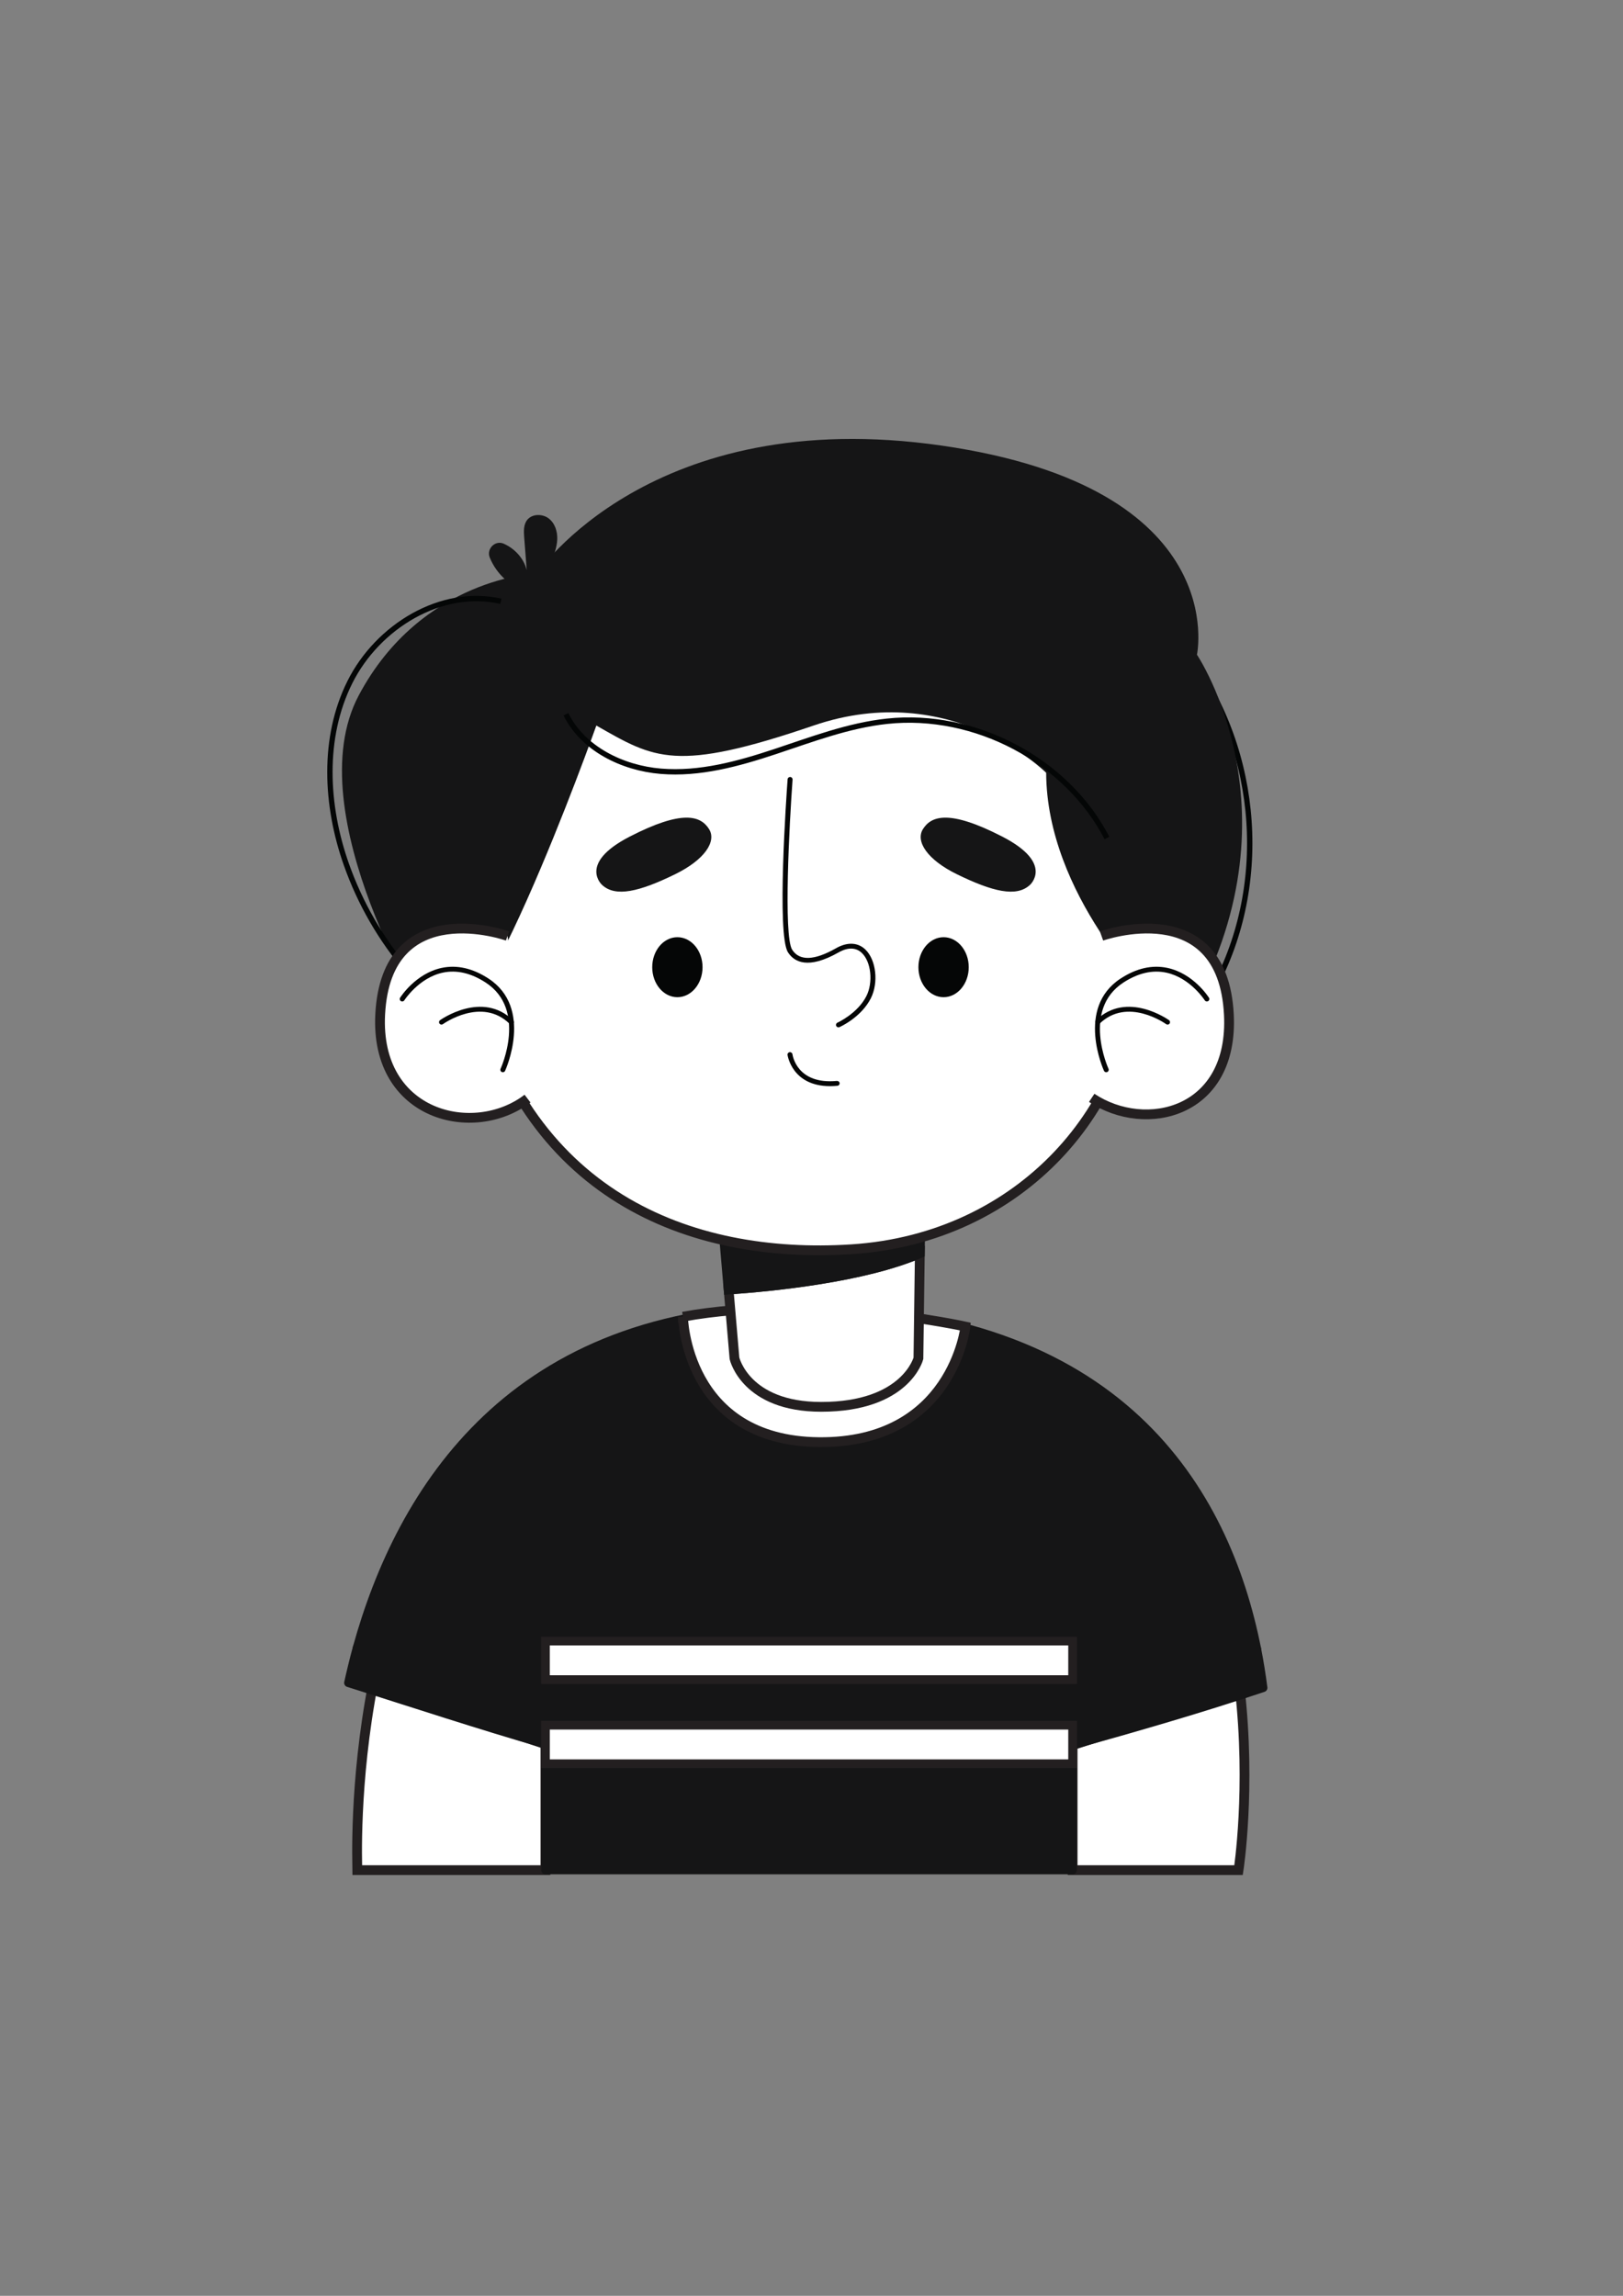 <?xml version="1.0" encoding="UTF-8" standalone="no"?>
<!-- Created with Inkscape (http://www.inkscape.org/) -->

<svg
   width="210mm"
   height="297mm"
   viewBox="0 0 210 297"
   version="1.1"
   id="svg1"
   xmlns="http://www.w3.org/2000/svg"
   xmlns:svg="http://www.w3.org/2000/svg">
  <rect x="0" y="0" width="210" height="297" fill="#808080" stroke="none"/>
  <defs
     id="defs1" />
  <g
     id="layer1">
    <g
       id="g1"
       transform="translate(6.292,7.551)">
      <path
         id="path164"
         d="m 146.631,76.111 c 9.768,12.096 11.58,29.823 4.457,43.572"
         style="fill:none;stroke:#040606;stroke-width:0.692;stroke-linecap:butt;stroke-linejoin:miter;stroke-miterlimit:10;stroke-dasharray:none;stroke-opacity:1" />
      <path
         id="path165"
         d="m 42.002,210.151 c -2.519,13.031 -2.058,23.722 -2.058,24.227 H 64.28 v -16.287 c -7.427,-2.445 -14.853,-5.259 -22.278,-7.94"
         style="fill:#ffffff;fill-opacity:1;fill-rule:nonzero;stroke:none;stroke-width:0.126" />
      <path
         id="path166"
         d="m 42.002,210.151 c -2.519,13.031 -2.058,23.722 -2.058,24.227 H 64.28 v -16.287 c -7.427,-2.445 -14.853,-5.259 -22.278,-7.94 z"
         style="fill:none;stroke:#231f20;stroke-width:1.265;stroke-linecap:butt;stroke-linejoin:miter;stroke-miterlimit:10;stroke-dasharray:none;stroke-opacity:1" />
      <path
         id="path167"
         d="m 132.494,218.209 v 16.17 h 21.471 c 0,0 1.634,-10.537 0.146,-23.585 -7.162,2.741 -14.443,5.13 -21.617,7.415"
         style="fill:#ffffff;fill-opacity:1;fill-rule:nonzero;stroke:none;stroke-width:0.126" />
      <path
         id="path168"
         d="m 132.494,218.209 v 16.17 h 21.471 c 0,0 1.634,-10.537 0.146,-23.585 -7.162,2.741 -14.443,5.13 -21.617,7.415 z"
         style="fill:none;stroke:#231f20;stroke-width:1.265;stroke-linecap:butt;stroke-linejoin:miter;stroke-miterlimit:10;stroke-dasharray:none;stroke-opacity:1" />
      <path
         id="path169"
         d="m 156.333,205.741 c -4.036,-20.355 -17.681,-44.098 -59.4,-44.098 -36.943,0 -51.403,23.613 -57.022,43.934 l 24.369,7.527 v 21.274 h 68.214 v -21.274 l 23.839,-7.363"
         style="fill:#151516;fill-opacity:1;fill-rule:nonzero;stroke:none;stroke-width:0.126" />
      <path
         id="path170"
         d="m 156.333,205.741 c -4.036,-20.355 -17.681,-44.098 -59.4,-44.098 -36.943,0 -51.403,23.613 -57.022,43.934 l 24.369,7.527 v 21.274 h 68.214 v -21.274 z"
         style="fill:none;stroke:#151516;stroke-width:1.094;stroke-linecap:round;stroke-linejoin:round;stroke-miterlimit:10;stroke-dasharray:none;stroke-opacity:1" />
      <path
         id="path171"
         d="m 64.28,213.104 -24.369,-7.527 c -0.428,1.551 -0.794,3.075 -1.127,4.574 8.5,2.681 16.998,5.495 25.496,7.94 v -4.987"
         style="fill:#151516;fill-opacity:1;fill-rule:nonzero;stroke:none;stroke-width:0.126" />
      <path
         id="path172"
         d="m 64.28,213.104 -24.369,-7.527 c -0.428,1.551 -0.794,3.075 -1.127,4.574 8.5,2.681 16.998,5.495 25.496,7.94 z"
         style="fill:none;stroke:#151516;stroke-width:1.094;stroke-linecap:round;stroke-linejoin:round;stroke-miterlimit:10;stroke-dasharray:none;stroke-opacity:1" />
      <path
         id="path173"
         d="m 156.333,205.741 -23.839,7.363 v 5.105 c 8.182,-2.286 16.488,-4.674 24.657,-7.415 -0.215,-1.65 -0.478,-3.337 -0.818,-5.052"
         style="fill:#151516;fill-opacity:1;fill-rule:nonzero;stroke:none;stroke-width:0.126" />
      <path
         id="path174"
         d="m 156.333,205.741 -23.839,7.363 v 5.105 c 8.182,-2.286 16.488,-4.674 24.657,-7.415 -0.215,-1.65 -0.478,-3.337 -0.818,-5.052 z"
         style="fill:none;stroke:#151516;stroke-width:1.094;stroke-linecap:round;stroke-linejoin:round;stroke-miterlimit:10;stroke-dasharray:none;stroke-opacity:1" />
      <path
         id="path175"
         d="m 82.08,162.783 c 0,0 0.269,16.057 17.584,16.229 17.315,0.17 18.957,-14.952 18.957,-14.952 0,0 -19.66,-4.35 -36.541,-1.276"
         style="fill:#ffffff;fill-opacity:1;fill-rule:nonzero;stroke:none;stroke-width:0.126" />
      <path
         id="path176"
         d="m 82.08,162.783 c 0,0 0.269,16.057 17.584,16.229 17.315,0.17 18.957,-14.952 18.957,-14.952 0,0 -19.66,-4.35 -36.541,-1.276 z"
         style="fill:none;stroke:#231f20;stroke-width:1.265;stroke-linecap:butt;stroke-linejoin:miter;stroke-miterlimit:10;stroke-dasharray:none;stroke-opacity:1" />
      <path
         id="path177"
         d="m 87.981,159.274 0.761,8.897 c 0,0 1.423,6.276 11.216,6.276 10.975,0 12.584,-6.276 12.584,-6.276 l 0.147,-11.05 0.036,-2.546 c -7.276,3.132 -19.011,4.3 -24.743,4.699"
         style="fill:#ffffff;fill-opacity:1;fill-rule:nonzero;stroke:none;stroke-width:0.126" />
      <path
         id="path178"
         d="m 87.981,159.274 0.761,8.897 c 0,0 1.423,6.276 11.216,6.276 10.975,0 12.584,-6.276 12.584,-6.276 l 0.147,-11.05 0.036,-2.546 c -7.276,3.132 -19.011,4.3 -24.743,4.699 z"
         style="fill:none;stroke:#231f20;stroke-width:1.265;stroke-linecap:butt;stroke-linejoin:miter;stroke-miterlimit:10;stroke-dasharray:none;stroke-opacity:1" />
      <path
         id="path179"
         d="m 112.836,146.085 -25.757,2.65 0.66,7.715 0.242,2.824 c 5.732,-0.399 17.467,-1.568 24.743,-4.699 l 0.112,-8.489"
         style="fill:#151516;fill-opacity:1;fill-rule:nonzero;stroke:none;stroke-width:0.126" />
      <path
         id="path180"
         d="m 112.836,146.085 -25.757,2.65 0.66,7.715 0.242,2.824 c 5.732,-0.399 17.467,-1.568 24.743,-4.699 z"
         style="fill:none;stroke:#151516;stroke-width:1.265;stroke-linecap:butt;stroke-linejoin:miter;stroke-miterlimit:10;stroke-dasharray:none;stroke-opacity:1" />
      <path
         id="path181"
         d="m 134.513,78.967 c 4.089,8.867 6.102,15.628 6.102,38.45 0,17.805 -14.531,35.233 -36.752,36.646 -20.886,1.326 -42.586,-6.9 -49.095,-35.559 -6.51,-28.657 2.713,-51.478 29.293,-57.846 26.583,-6.368 45.636,7.868 50.452,18.309"
         style="fill:#ffffff;fill-opacity:1;fill-rule:nonzero;stroke:none;stroke-width:0.126" />
      <path
         id="path182"
         d="m 134.513,78.967 c 4.089,8.867 6.102,15.628 6.102,38.45 0,17.805 -14.531,35.233 -36.752,36.646 -20.886,1.326 -42.586,-6.9 -49.095,-35.559 -6.51,-28.657 2.713,-51.478 29.293,-57.846 26.583,-6.368 45.636,7.868 50.452,18.309 z"
         style="fill:none;stroke:#231f20;stroke-width:1.265;stroke-linecap:butt;stroke-linejoin:miter;stroke-miterlimit:10;stroke-dasharray:none;stroke-opacity:1" />
      <path
         id="path183"
         d="m 49.282,124.995 c 0,0 -17.275,-27.306 -9.157,-42.583 8.117,-15.278 23.087,-15.801 23.087,-15.801 0,0 14.734,-21.956 52.385,-16.511 37.648,5.445 32.983,27.043 32.983,27.043 0,0 13.872,20.535 -1.137,46.58 l -4.658,-2.272 c 0,0 -13.655,-13.227 -13.714,-29.03 0,0 -12.206,-12.222 -30.095,-6.112 -17.888,6.112 -20.558,4.303 -28.108,0 0,0 -16.814,47.397 -21.586,38.685"
         style="fill:#151516;fill-opacity:1;fill-rule:nonzero;stroke:none;stroke-width:0.126" />
      <path
         id="path184"
         d="m 58.518,70.234 c -7.732,-1.76 -15.954,3.269 -19.543,10.468 -3.587,7.199 -3.14,15.952 -0.46,23.551 1.787,5.071 4.516,9.794 8.002,13.845"
         style="fill:none;stroke:#040606;stroke-width:0.692;stroke-linecap:butt;stroke-linejoin:miter;stroke-miterlimit:10;stroke-dasharray:none;stroke-opacity:1" />
      <path
         id="path185"
         d="m 136.234,113.53 c 0,0 15.664,-5.573 16.477,10.149 0.661,12.758 -10.752,15.46 -17.747,10.795"
         style="fill:#ffffff;fill-opacity:1;fill-rule:nonzero;stroke:#231f20;stroke-width:1.265;stroke-linecap:butt;stroke-linejoin:miter;stroke-miterlimit:10;stroke-dasharray:none;stroke-opacity:1" />
      <path
         id="path186"
         d="m 136.844,131.159 c 0.045,0 0.089,-0.011 0.133,-0.028 0.162,-0.072 0.234,-0.259 0.16,-0.418 -0.036,-0.076 -3.471,-7.634 1.92,-11.15 1.894,-1.235 3.763,-1.668 5.556,-1.287 3.096,0.658 4.958,3.551 4.979,3.58 0.093,0.148 0.29,0.193 0.441,0.102 0.152,-0.093 0.199,-0.287 0.105,-0.434 -0.081,-0.128 -2.018,-3.144 -5.383,-3.862 -1.972,-0.419 -4.008,0.043 -6.054,1.378 -5.847,3.815 -2.187,11.854 -2.149,11.936 0.054,0.116 0.171,0.185 0.293,0.185"
         style="fill:#050606;fill-opacity:1;fill-rule:nonzero;stroke:none;stroke-width:0.126" />
      <path
         id="path187"
         d="m 144.778,124.995 c 0.097,0 0.194,-0.043 0.258,-0.126 0.106,-0.14 0.077,-0.337 -0.066,-0.442 -0.054,-0.039 -5.457,-3.899 -9.468,0.032 -0.125,0.123 -0.125,0.322 0,0.445 0.127,0.123 0.33,0.123 0.455,0 3.621,-3.546 8.579,-0.007 8.629,0.028 0.056,0.041 0.124,0.061 0.192,0.061"
         style="fill:#050606;fill-opacity:1;fill-rule:nonzero;stroke:none;stroke-width:0.126" />
      <path
         id="path188"
         d="m 101.102,132.959 c -4.921,0 -5.49,-4.002 -5.497,-4.045 -0.022,-0.173 0.102,-0.33 0.279,-0.351 0.166,-0.025 0.336,0.099 0.361,0.273 0.022,0.161 0.588,3.936 5.751,3.448 0.177,-0.004 0.336,0.11 0.352,0.284 0.018,0.173 -0.112,0.327 -0.288,0.344 -0.336,0.032 -0.656,0.048 -0.958,0.048"
         style="fill:#050606;fill-opacity:1;fill-rule:nonzero;stroke:none;stroke-width:0.126" />
      <path
         id="path189"
         d="m 59.38,113.53 c 0,0 -15.664,-5.573 -16.479,10.149 -0.68,13.171 12.126,16.215 19.064,10.894"
         style="fill:#ffffff;fill-opacity:1;fill-rule:nonzero;stroke:#231f20;stroke-width:1.265;stroke-linecap:butt;stroke-linejoin:miter;stroke-miterlimit:10;stroke-dasharray:none;stroke-opacity:1" />
      <path
         id="path190"
         d="m 71.625,106.942 c 0,0 -3.204,-2.786 3.571,-6.269 6.774,-3.483 9.154,-2.717 10.252,-0.975 1.004,1.588 -0.549,3.97 -4.393,5.85 -4.617,2.257 -7.69,2.994 -9.429,1.394"
         style="fill:#151516;fill-opacity:1;fill-rule:nonzero;stroke:none;stroke-width:0.126" />
      <path
         id="path191"
         d="m 84.61,117.572 c 0,2.143 -1.458,3.88 -3.256,3.88 -1.797,0 -3.255,-1.737 -3.255,-3.88 0,-2.144 1.458,-3.881 3.255,-3.881 1.798,0 3.256,1.737 3.256,3.881"
         style="fill:#050606;fill-opacity:1;fill-rule:nonzero;stroke:none;stroke-width:0.126" />
      <path
         id="path192"
         d="m 126.956,106.942 c 0,0 3.204,-2.786 -3.571,-6.269 -6.773,-3.483 -9.154,-2.717 -10.252,-0.975 -1.003,1.588 0.549,3.97 4.393,5.85 4.616,2.257 7.69,2.994 9.429,1.394"
         style="fill:#151516;fill-opacity:1;fill-rule:nonzero;stroke:none;stroke-width:0.126" />
      <path
         id="path193"
         d="m 112.542,117.572 c 0,2.143 1.458,3.88 3.256,3.88 1.797,0 3.255,-1.737 3.255,-3.88 0,-2.144 -1.458,-3.881 -3.255,-3.881 -1.798,0 -3.256,1.737 -3.256,3.881"
         style="fill:#050606;fill-opacity:1;fill-rule:nonzero;stroke:none;stroke-width:0.126" />
      <path
         id="path194"
         d="m 58.768,131.159 c -0.043,0 -0.09,-0.011 -0.133,-0.028 -0.161,-0.072 -0.233,-0.259 -0.158,-0.418 0.036,-0.076 3.47,-7.634 -1.92,-11.15 -1.894,-1.235 -3.763,-1.668 -5.557,-1.287 -3.095,0.658 -4.958,3.551 -4.977,3.58 -0.095,0.148 -0.291,0.193 -0.442,0.102 -0.152,-0.093 -0.198,-0.287 -0.106,-0.434 0.082,-0.128 2.021,-3.144 5.384,-3.862 1.971,-0.419 4.008,0.043 6.056,1.378 5.847,3.815 2.186,11.854 2.149,11.936 -0.054,0.116 -0.171,0.185 -0.294,0.185"
         style="fill:#050606;fill-opacity:1;fill-rule:nonzero;stroke:none;stroke-width:0.126" />
      <path
         id="path195"
         d="m 50.835,124.995 c -0.099,0 -0.194,-0.043 -0.258,-0.126 -0.106,-0.14 -0.077,-0.337 0.066,-0.442 0.054,-0.039 5.457,-3.899 9.466,0.032 0.125,0.123 0.125,0.322 0,0.445 -0.127,0.123 -0.33,0.123 -0.455,0 -3.619,-3.546 -8.578,-0.007 -8.627,0.028 -0.058,0.041 -0.124,0.061 -0.192,0.061"
         style="fill:#050606;fill-opacity:1;fill-rule:nonzero;stroke:none;stroke-width:0.126" />
      <path
         id="path196"
         d="m 102.196,125.349 c -0.123,0 -0.239,-0.067 -0.293,-0.184 -0.074,-0.159 -9.4e-4,-0.345 0.16,-0.418 0.025,-0.011 2.603,-1.18 3.745,-3.434 0.895,-1.772 0.618,-4.433 -0.584,-5.583 -0.723,-0.691 -1.701,-0.749 -2.837,-0.169 -0.036,0.018 -0.093,0.051 -0.167,0.094 -3.965,2.252 -5.751,1.241 -6.554,-0.004 -1.473,-2.288 -0.199,-20.343 -0.049,-22.395 0.011,-0.174 0.169,-0.301 0.344,-0.292 0.178,0.014 0.31,0.164 0.298,0.338 -0.404,5.516 -1.2,20.226 -0.05,22.013 0.948,1.471 2.861,1.405 5.687,-0.203 0.087,-0.05 0.152,-0.086 0.193,-0.107 1.384,-0.707 2.658,-0.611 3.585,0.277 1.402,1.341 1.734,4.291 0.711,6.312 -1.244,2.461 -3.942,3.678 -4.055,3.73 -0.043,0.018 -0.088,0.028 -0.133,0.028"
         style="fill:#050606;fill-opacity:1;fill-rule:nonzero;stroke:none;stroke-width:0.126" />
      <path
         id="path197"
         d="m 53.061,133.129 c -9.79e-4,0 -9.79e-4,0 -9.79e-4,9.2e-4 0,-9.2e-4 0,-9.2e-4 9.79e-4,-9.2e-4"
         style="fill:#050606;fill-opacity:1;fill-rule:nonzero;stroke:none;stroke-width:0.126" />
      <path
         id="path198"
         d="m 144.044,133.13 c -9.4e-4,-9.2e-4 -9.4e-4,-9.2e-4 -9.4e-4,-9.2e-4 0,0 0,0 9.4e-4,9.2e-4"
         style="fill:#050606;fill-opacity:1;fill-rule:nonzero;stroke:none;stroke-width:0.126" />
      <path
         id="path199"
         d="m 62.141,69.08 c -2.294,-0.596 -4.199,-2.361 -5.067,-4.512 -0.449,-1.111 0.7,-2.276 1.811,-1.783 1.444,0.642 2.611,1.913 2.977,3.428 -0.11,-1.416 -0.219,-2.833 -0.329,-4.249 -0.06,-0.779 -0.097,-1.639 0.39,-2.257 0.63,-0.801 1.966,-0.814 2.779,-0.193 0.812,0.622 1.148,1.7 1.108,2.709 -0.04,1.01 -0.403,1.977 -0.761,2.924"
         style="fill:#151516;fill-opacity:1;fill-rule:nonzero;stroke:none;stroke-width:0.126" />
      <path
         id="path200"
         d="m 66.937,84.85 c 2.175,4.434 7.272,6.959 12.281,7.373 5.011,0.414 9.987,-0.953 14.748,-2.532 4.763,-1.579 9.505,-3.397 14.503,-3.935 11.418,-1.23 23.293,5.072 28.466,15.105"
         style="fill:none;stroke:#040606;stroke-width:0.692;stroke-linecap:butt;stroke-linejoin:miter;stroke-miterlimit:10;stroke-dasharray:none;stroke-opacity:1" />
      <path
         id="path201"
         d="M 132.494,209.733 H 64.28 v -4.985 h 68.214 v 4.985"
         style="fill:#ffffff;fill-opacity:1;fill-rule:nonzero;stroke:none;stroke-width:0.126" />
      <path
         id="path202"
         d="M 132.494,209.733 H 64.28 v -4.985 h 68.214 z"
         style="fill:none;stroke:#231f20;stroke-width:1.127;stroke-linecap:butt;stroke-linejoin:miter;stroke-miterlimit:10;stroke-dasharray:none;stroke-opacity:1" />
      <path
         id="path203"
         d="M 132.494,220.616 H 64.28 v -4.985 h 68.214 v 4.985"
         style="fill:#ffffff;fill-opacity:1;fill-rule:nonzero;stroke:none;stroke-width:0.126" />
      <path
         id="path204"
         d="M 132.494,220.616 H 64.28 v -4.985 h 68.214 z"
         style="fill:none;stroke:#231f20;stroke-width:1.127;stroke-linecap:butt;stroke-linejoin:miter;stroke-miterlimit:10;stroke-dasharray:none;stroke-opacity:1" />
    </g>
  </g>
</svg>
